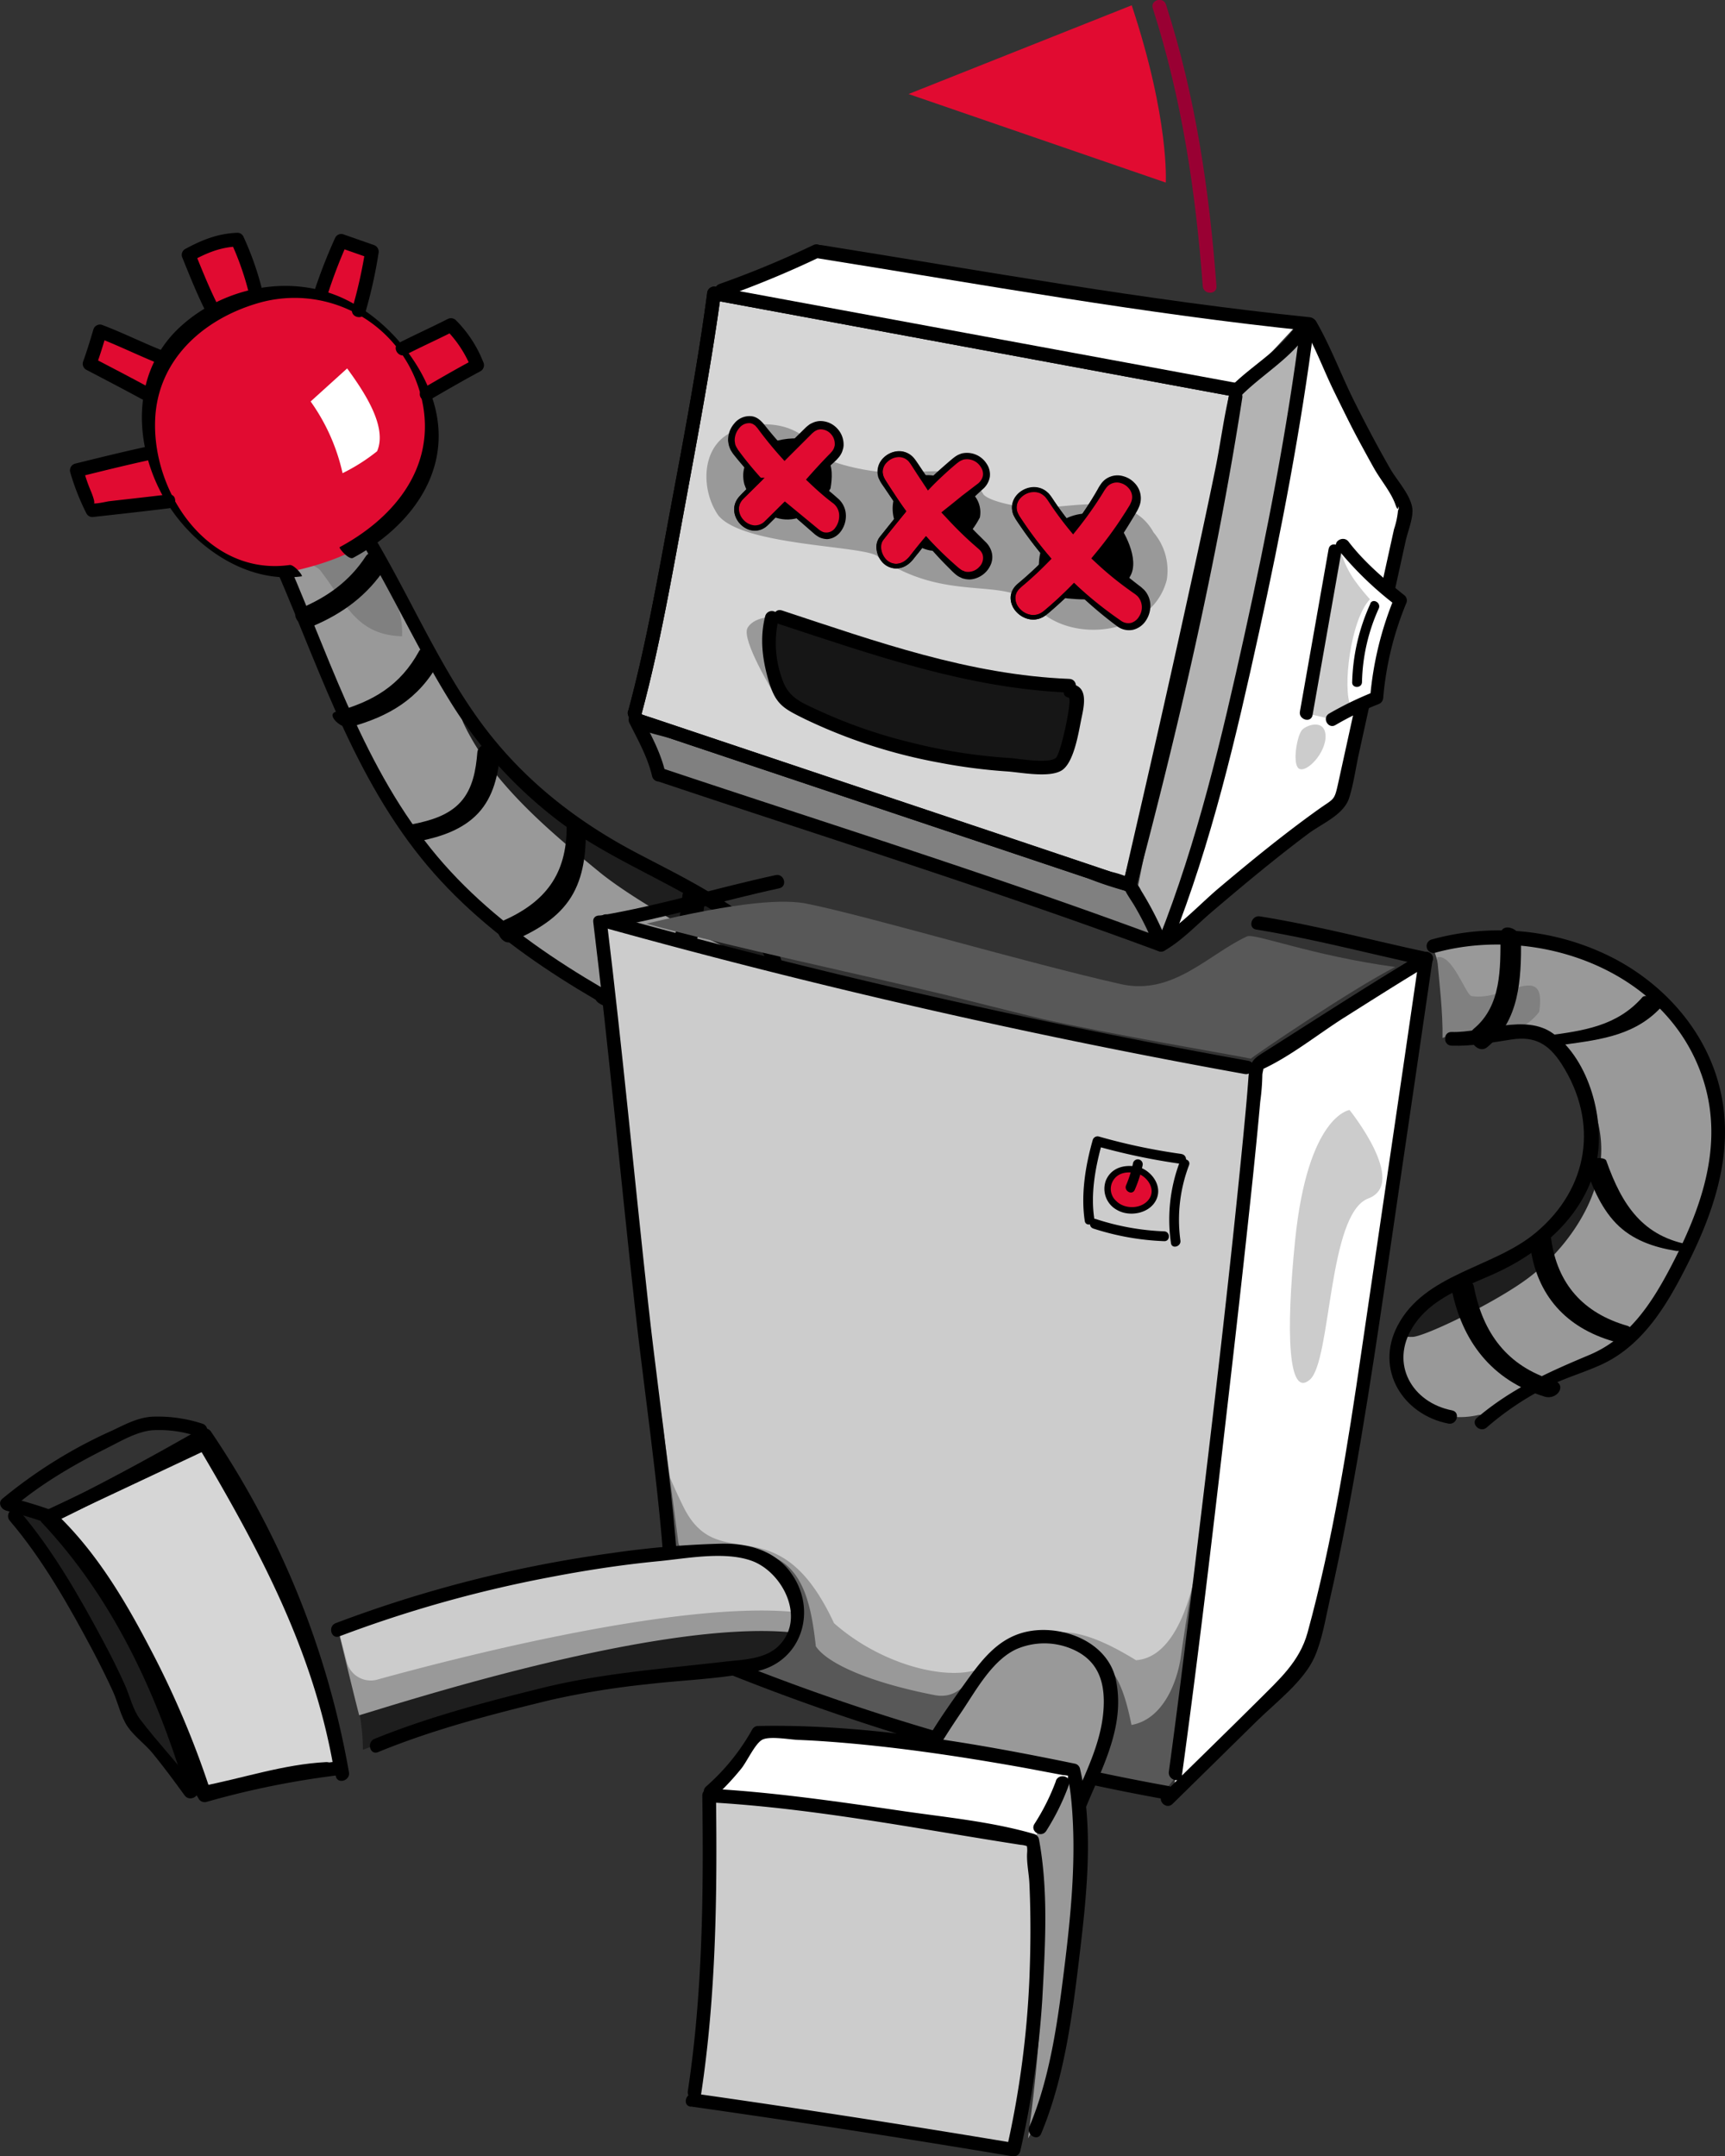 <svg xmlns="http://www.w3.org/2000/svg" viewBox="0 0 378.01 472.43"><rect x="0" y="0" width="378.01" height="472.43" fill="#333333" stroke="none"/><defs><style>.cls-1{fill:#999;}.cls-2{fill:#1e1e1e;}.cls-3{fill:gray;}.cls-11,.cls-4{fill:#e10b31;}.cls-5{fill:#fff;}.cls-6{fill:#ccc;}.cls-7{fill:#585858;}.cls-8{fill:#d6d6d6;}.cls-9{fill:#b3b3b3;}.cls-10{fill:#161616;}.cls-11{stroke:#000;stroke-miterlimit:10;}.cls-12{fill:#903;}</style></defs><title>robot-footer</title><g id="Layer_2" data-name="Layer 2"><g id="Long_Page_cz.2" data-name="Long Page cz.2"><g id="arm_1" data-name="arm 1"><path class="cls-1" d="M316.7,227.82c14.75,1.08,20.51-7.73,28.62,7.77s1.48,29-10,37.34c-9.32,6.73-17.93,6.75-25,14.52-3.82,4.18-5,8.39-3.72,13.71s5.81,8.8,11.38,9.21a17.9,17.9,0,0,0,5.78-.31c1.21-.36,1.7.84,2.79,0,23-18.74,28.17-1.17,45.78-40.49,19.73-44.06-24.13-71.81-58.9-63C316.26,211.59,316.53,221,316.7,227.82Z"/><path class="cls-2" d="M349.84,244.73c4.27,14-5.21,27.69-14.44,34.89-6.89,5.38-23,13.16-25.82,13.28-6,.24.5-4.65,1.54-5.67,6.88-6.74,17.67-9.34,26.23-14.81a25.41,25.41,0,0,0,9.41-10.73,30.28,30.28,0,0,0,2.25-8.64c.27-2.13-.93-4.77-.46-7C348.82,245,348.84,241.46,349.84,244.73Z"/><path class="cls-3" d="M337.29,221.71c1.75-11.45-7.71-2.17-14.85-3.49-1.21-.22-4.23-9.4-7.52-8.47.48,5.61,1.28,11.84,1.19,17.66C323.15,224.49,331.48,229.22,337.29,221.71Z"/><path d="M325.77,312.77a63.48,63.48,0,0,1,14.93-9.7c3.42-1.54,7-2.6,10.42-4.19,9.26-4.35,14.52-13.57,18.91-22.37,6.32-12.67,10.56-26.43,6.19-40.45-3.52-11.29-11.94-20.45-22.3-25.95a55,55,0,0,0-40.24-4.26,1.5,1.5,0,0,0,.8,2.89c22.85-6.28,51.35,4.07,58.85,28.11,4.46,14.3-.61,28.18-7.28,40.86-4.24,8.06-9.17,15.55-17.82,19.17-9,3.78-17,7.34-24.58,13.77-1.47,1.24.66,3.36,2.12,2.12Z"/><path d="M318.19,309c-8.71-1.7-13.69-10.15-8.6-18.27,4-6.38,11.4-8.75,17.88-11.67,10.24-4.6,19.88-12.83,22.35-24.27,2-9.27-1.49-22.46-9.42-28.31-6.13-4.52-15.41-.15-22.3-.38-1.93-.06-1.92,2.94,0,3,4.53.15,8.73-.69,13.17-1.36,5.09-.77,8.09,1,10.89,5.31,8.28,12.85,6,27.37-5.69,37.08-9.27,7.72-24.24,8.84-30.23,20.36-5,9.6,1.21,19.47,11.15,21.41,1.89.37,2.7-2.53.8-2.9Z"/><path d="M318.05,282.15c2.25,11.69,8.87,20.3,20.44,23.84,2.75.84,5.06-2.62,1.93-3.58-10.11-3.09-15.48-10.34-17.44-20.53-.48-2.49-5.45-2.46-4.93.27Z"/><path d="M335.34,273.1c1.47,10.74,7.84,17.78,18.2,20.78,1.81.52,5.49-2.73,3-3.43-9.51-2.75-15.28-9.1-16.62-19-.31-2.25-4.88-.33-4.62,1.62Z"/><path d="M347.05,254.7c1.66,4.71,3.54,9.65,7.07,13.31s8.29,5.26,13.18,6.05c.95.15,5.68-.91,3.45-1.26C360,271.08,355.43,264,352,254.31c-.43-1.21-5.21-.25-5,.39Z"/><path d="M343,228.84c8.16-1.12,15.73-2.11,21.45-8.65.71-.81-3.74-2.62-4.51-1.74-5.58,6.37-12.9,7.36-20.87,8.44-1.24.17,2.77,2.1,3.93,2Z"/><path d="M325.9,229.43c7.08-5.87,7.46-14.81,7.42-23.37,0-2.71-4.52-4.27-4.51-1.11,0,7.2.21,15.41-5.83,20.42-2.15,1.78.78,5.83,2.92,4.06Z"/></g><g id="arm_1-2" data-name="arm 1"><path class="cls-1" d="M79.53,115c7.32,12.32,11.76,23.13,19.3,36a92.78,92.78,0,0,0,31.42,32.36c11,6.83,25.38,12.33,35,20.92,5.18,4.62,5.82,8.93,4.83,15.15s-5.44,8.52-11.34,9.71c-1.62.33-4.51-.5-6.2-.68a10.27,10.27,0,0,1-3.39-1c-21.63-10.76-45.49-25-59-44-15.17-21.29-20-41.46-30.19-64.09A64.87,64.87,0,0,0,79.53,115Z"/><path class="cls-2" d="M101.62,158.56c6.15,13.05,19,23.72,29.71,32.48,8,6.55,27,17.14,32.89,18.27,12.46,2.4,2-3.78.31-5.15-11.23-9.08-25.3-14.92-37.57-22a61.94,61.94,0,0,1-14-11.42,84.72,84.72,0,0,1-5.89-7.2c-1.4-1.8-1.67-3.77-3.49-5.3C102.92,157.7,100.19,155.5,101.62,158.56Z"/><path class="cls-3" d="M88.1,139.41c-9.94-.31-12.21-7-17.93-14.46-1-1.25-6.42-2.7-6.55-5.45A159.65,159.65,0,0,0,79,114.65C80.65,123.91,88.62,129.74,88.1,139.41Z"/><path d="M151.36,226.86c-20.69-10.45-42.22-22.58-56.94-40.94-15.64-19.51-22.85-44-32.94-66.45-.79-1.75-3.37-.23-2.59,1.52C69.11,143.74,76.43,168.32,92.3,188c14.9,18.53,36.64,30.85,57.54,41.41,1.72.87,3.24-1.72,1.52-2.59Z"/><path d="M159.48,230.73c4.47-1.49,9.24-3.36,11.24-8a18.44,18.44,0,0,0-.06-13.89c-2.28-5-7.52-8.47-12-11.37-6.27-4.1-13-7.35-19.63-10.86-13.74-7.3-25.56-16.83-34.59-29.61-9.19-13-15.36-27.91-23.69-41.45-1-1.64-3.61-.14-2.59,1.51,7.24,11.77,12.94,24.4,20.2,36.16A97,97,0,0,0,122.57,180c10.32,7.74,22.41,12.43,33.29,19.26,5.21,3.28,12,7.35,12.92,14,.46,3.18.18,7.25-1.75,9.88s-5.31,3.75-8.35,4.77c-1.82.6-1,3.5.8,2.89Z"/><path d="M149.55,196.14c-.46,5.05-1.43,10.25-4.69,14.31s-8.44,6.18-13.45,7.67c-2.72.81,1.52,3,3.17,2.5,5.27-1.57,10.59-3.75,14.32-8s5.07-10.1,5.58-15.69c.18-1.92-4.76-2.66-4.93-.83Z"/><path d="M124.18,181.13c0,10.43-4.66,16.52-14.07,20.66-2.46,1.09-.26,5.5,1.9,4.55,4.75-2.09,9.5-4.61,12.57-8.94s3.79-9.67,3.79-14.86c0-2.4-4.19-4.51-4.19-1.41Z"/><path d="M104.6,164.89c-.31,3.8-1,7.88-3.66,10.82s-6.59,4.07-10.34,4.83c-3.2.65-1.48,4.31,1.35,3.74,4.7-.95,9.5-2.53,12.85-6.13s4.41-8.49,4.8-13.28c.21-2.53-4.78-2.55-5,0Z"/><path d="M91.82,142.69c-4.14,7.53-10.06,11-18.18,13.24-2.36.65,1.3,3.87,3,3.4,8.6-2.35,15.1-6.16,19.5-14.14.94-1.72-3.4-4.21-4.34-2.5Z"/><path d="M80.16,121.88c-3.58,5.49-8.44,8.94-14.43,11.46-2.7,1.14.49,4.81,2.77,3.86,6.63-2.8,12-6.75,16-12.84,1.4-2.16-2.92-4.67-4.34-2.48Z"/></g><g id="hand_1" data-name="hand 1"><path class="cls-4" d="M83.12,117.21A33.57,33.57,0,0,0,92.92,105,25.1,25.1,0,0,0,92.22,84c-4.9-9.69-11.34-17.75-24.48-20.06-5.4-.95-10.91.6-16.07,2.45C41.94,69.87,31.58,78.8,32.53,94.08c.55,8.91,5,19,12.13,24.46S57,126.9,64.78,125C71.37,123.45,77.12,121.43,83.12,117.21Z"/><path class="cls-4" d="M94.14,85.57c4.45-1.34,10.5-3.53,11.68-5.19-2.89-2.47-4.58-5.51-7-9.23-3.33,1.74-7.27,3.46-10.61,5.2A44,44,0,0,1,94.14,85.57Z"/><path class="cls-4" d="M46.93,69.65,41.34,55.86l1.09-.59A18.61,18.61,0,0,1,52,52.51s2.06,9.37,4.7,13.68Z"/><path class="cls-4" d="M36.9,109.82c-5.3.66-16.69,1.91-16.69,1.91l-4.81-9a113,113,0,0,0,17.5-3.51C33,102.62,34.34,105,36.9,109.82Z"/><path class="cls-4" d="M78.14,67.3c.49-3.19,4-12,4-12-3-.31-4.57-1.28-7.27-2.6l-.11,0a49.55,49.55,0,0,0-4.31,11.07A25.59,25.59,0,0,1,78.14,67.3Z"/><path class="cls-4" d="M32.6,85.69c-2.36-1.28-13-6-13-6,.81-2.13,2.27-7.08,2.27-7.08,3.12,1.17,10.7,4.64,13.82,5.82Z"/><path class="cls-5" d="M75.07,103.67a43.11,43.11,0,0,0-7-15.71l8-7.24c3.8,5.2,8.88,12.82,6.56,18.15A41.11,41.11,0,0,1,75.07,103.67Z"/><path d="M94.23,87.58c3.68-2.14,7.36-4.27,11.12-6.28a1.54,1.54,0,0,0,.54-2,27,27,0,0,0-6-9.16,1.56,1.56,0,0,0-1.82-.23c-3.5,1.79-7.1,3.4-10.6,5.19-1.72.88-.21,3.47,1.51,2.59,3.51-1.79,7.1-3.4,10.61-5.19l-1.82-.24a25.39,25.39,0,0,1,5.55,8.55l.53-2.05c-3.75,2-7.44,4.14-11.12,6.28a1.5,1.5,0,0,0,1.52,2.59Z"/><path d="M48.16,67.66c-2.06-3.95-3.71-8.07-5.38-12.2l-.69,1.7c3.22-1.74,6.19-3,9.92-3.15l-1.3-.75a63.14,63.14,0,0,1,4,11.66c.48,1.87,3.37,1.08,2.89-.8A66.07,66.07,0,0,0,53.3,51.75,1.45,1.45,0,0,0,52,51c-4.29.17-7.71,1.55-11.43,3.56a1.49,1.49,0,0,0-.69,1.69c1.77,4.37,3.5,8.74,5.68,12.92.89,1.71,3.48.2,2.59-1.52Z"/><path d="M36.9,108.32c-4.33.53-8.67,1-13,1.5-.51.06-3.16.71-3.61.4,1,.66-.33-2.5-.36-2.58a34.85,34.85,0,0,1-1.7-5l-1,1.85c5.36-1.34,10.73-2.66,16.13-3.83,1.88-.4,1.08-3.3-.8-2.89-5.4,1.17-10.77,2.49-16.13,3.82a1.53,1.53,0,0,0-1.05,1.85,51.24,51.24,0,0,0,3.59,9.1,1.46,1.46,0,0,0,1.3.74c5.57-.61,11.13-1.23,16.69-1.91,1.89-.24,1.92-3.24,0-3Z"/><path d="M80.07,68.43a101.61,101.61,0,0,0,2.87-12.89,1.55,1.55,0,0,0-1-1.85l-6.76-2.37a1.49,1.49,0,0,0-1.69.69A116.45,116.45,0,0,0,69,63.43c-.61,1.84,2.29,2.62,2.89.8A107.86,107.86,0,0,1,76,53.52l-1.7.69,6.76,2.37-1-1.84a103.37,103.37,0,0,1-2.87,12.89c-.55,1.86,2.34,2.65,2.89.8Z"/><path d="M32.55,84.82c-4-2.18-8.1-4.29-12.15-6.42l.69,1.69c.86-2.32,1.57-4.7,2.27-7.08l-1.84,1c4.87,1.88,9.55,4.24,14.43,6.12,1.8.7,2.58-2.2.79-2.89C31.87,75.4,27.19,73,22.31,71.16a1.52,1.52,0,0,0-1.84,1c-.7,2.38-1.42,4.76-2.27,7.09A1.51,1.51,0,0,0,18.88,81C22.94,83.12,27,85.23,31,87.41c1.69.92,3.21-1.67,1.51-2.59Z"/><path d="M63.46,123.79C45.78,126.27,33.33,108.16,34,91.93c.53-13.16,10.56-22,22.49-25.5a28.59,28.59,0,0,1,36.3,22.93c2.18,13.9-7,24.42-18.36,30.52-.26.15,2,2.85,2.93,2.35,11.86-6.37,21.42-18.07,18.1-32.45C93.16,79.87,85,70.18,75.91,65.7c-11.78-5.84-26.61-3-36.28,5.78-10.31,9.33-10.57,24.16-4.57,36,5.63,11.13,18.18,20.59,31.05,18.79.4-.06-1.66-2.62-2.65-2.48Z"/></g><path class="cls-6" d="M132.36,202.13s112,28.2,142,32.05c-3.42,49.62-10.38,99-18.73,158.57a484.48,484.48,0,0,1-107-32.21Z"/><path class="cls-1" d="M182.76,355.62c10.9,9.65,26.55,13.2,33.18,9.41,11.12-6.36,15.09-12.32,33-1.29,12.53-.91,14.42-28.38,14.42-28.38l-7,50.26C214,380,179.94,367,149.07,353.45l-5.39-37.92a124.55,124.55,0,0,0,6.11,14.66C157.61,345.87,170.35,328.94,182.76,355.62Z"/><path class="cls-7" d="M263.76,381.68c2.72-26.52,1.67-66.12-5-18.68-.69,4.92-3.6,13.64-10.81,14.92-2-9.93-4.38-13.14-7.94-13.9-8.52-1.81-16.16-4.39-22.16-1.53-4.26,2-6,10.27-13.07,8.89-14.49-2.83-23.56-7-26-10.69-1.1-9.87-3.09-19.8-13.72-20.53-5.47-.38-15.91,2.88-16.46-2.58,0,0-7.85-61.62-7.65-48.05l7.58,70.85A473.83,473.83,0,0,0,255,392.65Z"/><path class="cls-5" d="M275.26,234.24c2.84-2.48,36.39-24.2,36.39-24.2,0,13.35-17,130.59-24.81,153.2l-29.61,29.12Z"/><path class="cls-7" d="M273.26,205.16c-8.37,3.85-16.17,13-27.56,10.47-20.94-4.71-55.2-14.84-68.37-17.53-5.26-1.25-15.49-.55-35.65,4.26,17.63,4.93,48.16,11.38,65.85,15.69,1.68.39,18.34,4.61,20.71,5.15,14.22,3.24,42.67,8.05,45.87,8.74.52-.55,22-15.17,31.63-20.08C287.32,209.35,274.94,204.39,273.26,205.16Z"/><g id="foot_2" data-name="foot 2"><path class="cls-8" d="M44.76,316.17C59.42,341,69.94,358.89,74.62,387.33c0,0-18,2.32-29.79,6-5.1-16.38-19.06-47.48-34.07-61.11Z"/><path d="M43.46,316.93c13.3,22.51,25.28,44.72,29.72,70.8l1.44-1.9a194.81,194.81,0,0,0-30.19,6l1.85,1.05A199.87,199.87,0,0,0,32.81,361c-5.59-10.72-12.07-21.52-21-29.83l-.3,2.36,34-16c1.75-.83.23-3.41-1.51-2.59l-34,16a1.5,1.5,0,0,0-.31,2.35c8.74,8.14,15.05,18.72,20.52,29.22a196.74,196.74,0,0,1,13.17,31.23,1.52,1.52,0,0,0,1.84,1.05,188.41,188.41,0,0,1,29.39-5.91,1.53,1.53,0,0,0,1.45-1.9c-4.48-26.34-16.59-48.77-30-71.52A1.5,1.5,0,0,0,43.46,316.93Z"/><path class="cls-2" d="M9.82,333c13.26,14.27,21.2,28.17,31.65,57.38,0,0-6.54-8.47-12.43-13.32A120,120,0,0,0,2,330.68Z"/><path d="M9.23,333.65c15.26,16.24,24.72,36.5,31.21,57.61.56,1.84,3.46,1.06,2.89-.8-6.64-21.6-16.36-42.31-32-58.93-1.32-1.41-3.44.72-2.12,2.12Z"/><path d="M11.37,333.77c11.53-5.55,22.76-11.66,33.87-18a1.5,1.5,0,0,0-1.52-2.59c-11.11,6.34-22.34,12.45-33.87,18-1.74.84-.22,3.43,1.52,2.59Z"/><path d="M44.82,394.26c8.91-1.69,17.55-4.73,26.67-5.2,1.92-.1,1.93-3.1,0-3-9.4.48-18.29,3.56-27.47,5.31-1.89.36-1.09,3.25.8,2.89Z"/><path d="M43.58,315.16a190,190,0,0,1,30,73.93c.32,1.9,3.21,1.09,2.89-.8a192.11,192.11,0,0,0-30.25-74.65c-1.07-1.59-3.67-.09-2.59,1.52Z"/></g><g id="body"><path d="M132.38,203.25q69.41,19.26,140.37,32.06c1.89.34,2.7-2.55.8-2.89q-70.89-12.79-140.37-32.06a1.5,1.5,0,0,0-.8,2.89Z"/><path d="M130,202c3.43,28,6,56.08,9.1,84.11,2.69,24.43,6.82,49,7.14,73.61,0,1.93,3,1.94,3,0-.32-24.62-4.45-49.18-7.14-73.61C139,258,136.41,230,133,202c-.23-1.89-3.23-1.91-3,0Z"/><path d="M311,209.71c-4.16,28.78-8.45,57.55-12.65,86.33-3,20.6-6.31,41.56-11.82,61.66-1.76,6.4-6.3,10.33-10.95,15-6.88,6.84-13.84,13.6-20.77,20.41-1.37,1.35.75,3.48,2.13,2.12l18.57-18.25c4.08-4,10.21-8.64,12.55-13.93,1.69-3.81,2.39-8.35,3.31-12.39,1.34-5.81,2.52-11.65,3.65-17.5,4.58-23.81,7.89-47.8,11.42-71.78q3.75-25.42,7.45-50.84c.28-1.88-2.61-2.7-2.89-.79Z"/><path d="M259,389c3.93-28.65,7.26-57.39,10.57-86.11,1.73-15.05,3.42-30.1,5-45.16.56-5.45,1.11-10.89,1.59-16.35a48.42,48.42,0,0,0,.46-5.76c0-1,.78-2.4-.58-.89a4,4,0,0,1,1.05-.67c6-2.86,11.66-7.41,17.29-11,6.26-3.95,12.52-7.94,18.88-11.74a1.5,1.5,0,0,0-1.52-2.59c-11.42,6.83-22.61,14.07-33.84,21.21-3.16,2-4,2.3-4.32,6.12-.32,4.53-.76,9-1.2,13.55-3.06,31.35-6.8,62.65-10.59,93.92-1.8,14.88-3.62,29.77-5.65,44.62-.26,1.89,2.63,2.71,2.89.8Z"/><path d="M132.5,203.45c12.93-2.19,25.46-6.06,38.26-8.83,1.89-.41,1.09-3.3-.79-2.89-12.81,2.77-25.33,6.64-38.27,8.83-1.9.32-1.09,3.21.8,2.89Z"/><path d="M275.29,203.66c12.39,2,24.58,5.25,36.85,7.89,1.88.4,2.68-2.49.8-2.9-12.27-2.63-24.46-5.9-36.85-7.88-1.89-.3-2.71,2.59-.8,2.89Z"/><path d="M147.83,361.84a493.91,493.91,0,0,0,107.41,32.35c1.89.34,2.7-2.55.8-2.89a490.58,490.58,0,0,1-106.69-32.05c-1.76-.76-3.29,1.83-1.52,2.59Z"/></g><g id="leg_1" data-name="leg 1"><path class="cls-1" d="M198.33,396.45c2.36-11.87,17.87-32,20.1-34.08,8.17-7.65,24-3.08,24.81,7.18,1.3,13.2-5.9,21.61-8.8,31.61Z"/><path d="M199.77,396.85c1.77-7.94,6.49-15.23,11-21.89,3.13-4.65,6.69-11.25,12-13.66a15.42,15.42,0,0,1,12.6.19c4.83,2.25,6.53,6.27,6.51,11.4-.05,10.12-6,18.5-8.9,27.87l1.44-1.1L198.33,395c-1.91-.25-1.89,2.75,0,3l36.11,4.71a1.51,1.51,0,0,0,1.45-1.1c3.39-10.94,11.11-21.37,8.67-33.45-1.63-8.05-10.81-11.89-18.29-10.89s-11.35,6.69-15.45,12.4c-5.67,7.9-11.79,16.79-13.94,26.43C196.46,397.93,199.35,398.74,199.77,396.85Z"/></g><g id="foot_1" data-name="foot 1"><path class="cls-5" d="M235.21,387.86s-48.73-8.84-69.11-8.22c-2.9,3.6-7.89,10.83-10.84,13.25a504.94,504.94,0,0,1,70.93,10.68c3.85-4.18,7.82-11.85,9.07-15.4"/><path class="cls-1" d="M226.19,403.57c3.27,17.14,2.63,39.36-.92,64.93,8-12.8,14.32-62.91,9.94-80.64Z"/><path class="cls-6" d="M151.78,460.08q35.24,5,70.32,10.88s2.61-11.87,3.48-18.25c2.39-17.68,2-43,.62-49.49-4.76-1.48-49.3-8.76-70.8-9.89.21,14.93.14,43.64-3.23,65.16"/><path d="M151.38,461.52q35.24,5,70.33,10.88a1.53,1.53,0,0,0,1.84-1,208,208,0,0,0,4.85-33.31c.62-11.47,1.41-23.87-.75-35.23a1.5,1.5,0,0,0-1.05-1.05c-9.55-2.79-20-3.71-29.76-5.17-13.74-2-27.56-4-41.44-4.77a1.51,1.51,0,0,0-1.5,1.5c.29,21.56.07,43.41-3.17,64.76-.29,1.89,2.6,2.71,2.89.8,3.29-21.64,3.57-43.72,3.28-65.56l-1.5,1.5c23,1.29,45.56,5.8,68.26,9.32a5,5,0,0,1,1.62.37c-.53-.34-.08-.26-.19,1.27-.17,2.18.39,4.64.49,6.83.32,6.94.28,13.91,0,20.85a207.83,207.83,0,0,1-4.94,37.09l1.84-1.05q-35.08-5.86-70.32-10.88c-1.89-.27-2.7,2.62-.8,2.89Z"/><path d="M231.4,390.18a48.26,48.26,0,0,1-4.73,9.45c-1,1.63,1.54,3.14,2.59,1.52a51.47,51.47,0,0,0,5-10.17c.66-1.82-2.24-2.6-2.89-.8Z"/><path d="M156.79,393.54a57.69,57.69,0,0,0,5.61-6c1.24-1.5,3-5.42,4.57-6.34s6.06-.07,7.95,0c3.42.13,6.82.37,10.23.66,12.59,1.08,25.12,2.95,37.56,5.14,3.44.61,6.87,1.29,10.31,1.92a5.51,5.51,0,0,1,1.76.35c-1.32-1.06-.55,1.18-.45,1.79.21,1.25.35,2.51.47,3.78,1.06,11.58,0,23.44-1.4,34.94-1.47,12-3.1,25-7.84,36.18-.75,1.76,1.84,3.29,2.59,1.51,5-11.94,6.8-25.57,8.33-38.35,1.61-13.47,3.3-28.3.17-41.69a1.48,1.48,0,0,0-1-1c-22.65-4.68-46.34-8.74-69.51-8.28a1.48,1.48,0,0,0-1.29.74,47,47,0,0,1-10.14,12.54c-1.43,1.3.7,3.42,2.12,2.12Z"/></g><path class="cls-6" d="M295.73,243.19s-9.15,1.18-11.93,28.58c-2.06,20.35-1.5,34.62,3.24,30.5s3.92-36.35,12.79-39.69S295.73,243.19,295.73,243.19Z"/><g id="leg_2" data-name="leg 2"><path class="cls-2" d="M74.26,357.46s5.34,15.39,5.26,25.89c5.46-2.09,43.3-15,83.87-18.24,6.42-.31,15-4.68,9.81-17-5.5-13.14-35.88-6.66-35.88-6.66S81.78,350.47,74.26,357.46Z"/><path class="cls-1" d="M173.71,357.66c-29.64-3-87.93,16.1-95,18.14-1.28-4.85-4.5-18.34-4.5-18.34a8.64,8.64,0,0,1,1.55-1.09c7.14-2.69,14.85-5.14,22.77-7.28,17.89-4.23,38.75-7.61,38.75-7.61s.91-.2,2.46-.45c4.64-.54,9.13-.93,13.37-1.14,8.3,0,16.47-.31,20,8.26C175,352.4,174.84,354.18,173.71,357.66Z"/><path class="cls-6" d="M174.39,353.2c-25.78-2.59-74.77,10.1-91.72,14.79A5.42,5.42,0,0,1,76,364.14c-.92-3.53-1.75-6.68-1.75-6.68a8.64,8.64,0,0,1,1.55-1.09c7.14-2.69,14.85-5.14,22.77-7.28,17.89-4.23,38.75-7.61,38.75-7.61s.91-.2,2.46-.45c4.64-.54,9.13-.93,13.37-1.14,8.3,0,17.29,1.67,20,8.26C173.41,348.64,174.24,352.73,174.39,353.2Z"/><path d="M74.36,358.51a275,275,0,0,1,45.84-12.9c8-1.55,16.06-2.79,24.17-3.57,6.15-.6,14.29-2.2,20.24-.12,6.76,2.37,11.92,12.27,6.35,18.34-3,3.33-8.15,3.33-12.27,3.81-13.27,1.54-26.74,2.5-39.74,5.71-12.39,3.06-25,6.36-36.89,11.2-1.76.72-1,3.63.8,2.89,12.15-5,25.16-8.35,37.9-11.44A180.45,180.45,0,0,1,141.84,369c7.93-.95,16.32-1.12,24.11-2.87,9.77-2.19,13.28-13.41,7.36-21.54-3.61-5-9.49-6.49-15.3-6.38a200.76,200.76,0,0,0-24.1,2.08,276,276,0,0,0-60.34,15.33c-1.79.68-1,3.59.79,2.89Z"/></g><path d="M2.14,333.17c7.24,8.49,13,18.71,18.22,28.52,1.57,3,3.08,6,4.44,9,1.07,2.39,1.7,5.46,3.16,7.6s3.88,3.87,5.5,5.85c2.45,3,4.74,6.1,7,9.22,1.12,1.55,3.72.05,2.59-1.51-3.85-5.3-8.45-10-12.35-15.17-1.55-2-2.26-5.13-3.32-7.5-1.47-3.29-3.09-6.51-4.79-9.68-5.26-9.83-11.08-20-18.34-28.49C3,329.57.9,331.7,2.14,333.17Z"/><path d="M1.15,330.91c3.06.86,6.14,1.67,9.12,2.79,1.81.68,2.59-2.22.8-2.9C8.09,329.69,5,328.87,2,328a1.5,1.5,0,0,0-.8,2.89Z"/><path d="M2.61,330.52c6.19-5.32,13.5-9.58,20.78-13.23,3.07-1.54,6.51-3.6,9.92-3.93a25.9,25.9,0,0,1,10.29,1.46c1.82.64,2.61-2.26.79-2.89a31.49,31.49,0,0,0-10.69-1.56c-3.23.08-6.11,1.62-9,3a104.67,104.67,0,0,0-24.19,15c-1.46,1.26.67,3.38,2.12,2.12Z"/><path d="M239.6,269.17a57.19,57.19,0,0,0,15.51,2.76c1.39.05,1.38-2.1,0-2.15a54.65,54.65,0,0,1-14.94-2.69c-1.32-.43-1.89,1.65-.57,2.08Z"/><path d="M258.88,252.82A131.65,131.65,0,0,1,240.79,249a1.1,1.1,0,0,0-1.33.75c-1.6,5.64-2.63,11.91-1.75,17.75.21,1.37,2.29.79,2.08-.57-.83-5.45.26-11.35,1.75-16.6l-1.32.75A138.38,138.38,0,0,0,258.88,255c1.38.15,1.37-2,0-2.16Z"/><path d="M258.48,254.7a35.73,35.73,0,0,0-1.88,17.65c.18,1.37,2.26.79,2.07-.57a33.61,33.61,0,0,1,1.89-16.5c.48-1.31-1.6-1.87-2.08-.58Z"/><path class="cls-4" d="M249.51,256.42c-5.65-1.59-7.54,3.26-6.67,5.22a5.21,5.21,0,0,0,4.16,3.47,5.54,5.54,0,0,0,5.62-2.36C253.75,260.92,252.63,257.3,249.51,256.42Z"/><path d="M249.7,255.73c-2.9-.72-6.07-.12-7.35,2.87a5.27,5.27,0,0,0,2.46,6.51c2.82,1.61,7.33.73,8.66-2.47,1.21-2.91-1.07-6-3.77-6.91-.88-.3-1.26,1.09-.38,1.38,2,.68,3.85,3.16,2.68,5.28-1.41,2.53-5.44,2.71-7.36.77a3.54,3.54,0,0,1-.77-4.41c1.14-2,3.42-2.14,5.45-1.64C250.21,257.34,250.6,256,249.7,255.73Z"/><path d="M248.65,260.72a28,28,0,0,0,1.73-5.37,1.08,1.08,0,0,0-2.08-.58,25.59,25.59,0,0,1-1.51,4.86c-.6,1.25,1.26,2.34,1.86,1.09Z"/><g id="HEAD"><path class="cls-3" d="M248.2,195.07a89.45,89.45,0,0,1,6,12.82c-33-12.31-76.38-26.41-109.78-37.24l-.3,0c-.75-4.31-3.23-8.26-5.11-12.11Z"/><path class="cls-5" d="M287.08,71.16c1.24,2,6.91,24.52,21,40.13L293.86,175.7c-15.23,8.16-36.93,30-39.46,31.29Z"/><path class="cls-8" d="M139.07,156.28c4.59-16.7,15.14-74.89,17.39-92L271.1,85.49l-.32,1.25c-2.68,18.48-23.25,107.2-23.25,107.2l-108-36.19Z"/><path d="M140.52,156.68c4.13-15.25,6.81-31,9.69-46.48C153,95,155.91,79.66,158,64.28l-1.9,1.44L256.5,84.31l14.21,2.63-1-1.85c-1.46,5.69-2.17,11.66-3.34,17.42-1.81,8.86-3.73,17.7-5.67,26.54q-5.77,26.38-11.86,52.7-1.35,5.9-2.71,11.79l1.84-1L152.3,160.44l-9.18-3.08c-.82-.27-1.68-.5-2.48-.83-1.46-.61.55,1.37-.12-.65-.6-1.82-3.5-1-2.89.8,1.2,3.65,5.88,4,9.27,5.11l25,8.37,61,20.43,14.29,4.79a1.51,1.51,0,0,0,1.84-1c6.75-29.11,13.44-58.26,19.52-87.52,1.43-6.92,2.31-14.09,4.06-20.92A1.52,1.52,0,0,0,271.5,84L171.07,65.46l-14.21-2.63a1.54,1.54,0,0,0-1.9,1.45c-2.07,15.53-5,31-7.88,46.39-2.82,15.09-5.43,30.38-9.45,45.21A1.5,1.5,0,0,0,140.52,156.68Z"/><path class="cls-9" d="M255.33,206.15C272.62,149.1,288.42,73.34,285.69,71.5c-2.93,2.94-9.84,9.34-14.59,14L249.33,194.4s3.32,7.22,5.07,12.59Z"/><polygon class="cls-5" points="179.4 54.75 284.02 71.38 271.18 85.17 158.31 64.06 179.4 54.75"/><path d="M269.34,86.34c-5.6,36.07-13.9,71.94-23.26,107.2a1.5,1.5,0,0,0,2.89.79c9.36-35.25,17.67-71.12,23.26-107.19.29-1.89-2.6-2.7-2.89-.8Z"/><path d="M158.47,65.11a218.35,218.35,0,0,0,21.29-8.83c1.74-.83.22-3.42-1.52-2.59a211,211,0,0,1-20.57,8.53c-1.8.64-1,3.54.8,2.89Z"/><path d="M287,69.5C251.12,65.82,215.59,59.37,180,53.7c-1.89-.3-2.7,2.59-.8,2.89C215.06,62.31,250.85,68.79,287,72.5c1.91.19,1.9-2.81,0-3Z"/><path d="M284.4,70.75C281,76.37,274.64,79.84,270,84.43a1.5,1.5,0,0,0,2.12,2.12C277,81.74,283.39,78.17,287,72.26c1-1.65-1.59-3.16-2.59-1.51Z"/><path d="M285.79,71.91c2.46,4.25,4.21,9,6.34,13.41,1.83,3.78,3.71,7.53,5.68,11.24,1.09,2.06,2.2,4.11,3.35,6.14,1.41,2.5,3.66,5.13,4.61,7.8.8,2.26.55-.22.75.7.06.26-.2.62-.19.89a17.94,17.94,0,0,1-.85,3.85l-2.76,12.53-7,31.84-2.47,11.25c-.88,4-.86,3.28-4.42,5.83-7.49,5.36-14.63,11.19-21.67,17.12-4.31,3.63-8.59,8.39-13.51,11.19a1.5,1.5,0,0,0,1.51,2.59c3.88-2.21,7.24-5.83,10.61-8.69,6.82-5.79,13.69-11.53,20.85-16.89,3.05-2.29,7.74-4.11,9-7.8,1-3.12,1.45-6.59,2.16-9.8l7.19-32.69,3.06-13.9c.44-2,1.56-4.68,1.49-6.75-.11-3-3.37-6.47-4.83-9-2.81-4.9-5.45-9.9-8-15-2.84-5.71-5.11-11.89-8.3-17.4a1.5,1.5,0,0,0-2.59,1.51Z"/><g id="lips"><path class="cls-1" d="M169.61,151.93s-7.23-11.78-5.8-14.35c1.64-2.93,7.09-2.44,7.09-2.44S173,148.8,169.61,151.93Z"/><path class="cls-10" d="M170.92,135.21c18.56,6.17,39.42,13.6,63.42,15,0,0,1.9,2.34,1.76,3.38a49.54,49.54,0,0,1-3.94,13.85l-1.58.24a118.92,118.92,0,0,1-59.23-14.59c-3.59-7.11-2.91-13.12-2.21-17.73Z"/><path d="M170.52,136.66c20.95,6.87,41.56,14.19,63.82,15.08,1.93.08,1.93-2.92,0-3-22-.88-42.33-8.19-63-15-1.84-.61-2.63,2.29-.8,2.89Z"/><path d="M234.2,152.89c.85.13-1.74,12.35-2.85,13.19-1.67,1.28-8.06.15-9.94,0a119,119,0,0,1-21.95-3.44,110.91,110.91,0,0,1-20.12-7c-3.43-1.6-6.37-2.66-7.75-6.37a23,23,0,0,1-1-13.54,1.5,1.5,0,0,0-2.89-.8c-1.25,4.82-.65,9.56.75,14.29,1.56,5.21,3.23,6,8.1,8.4a116.11,116.11,0,0,0,29.29,9.47,122.86,122.86,0,0,0,14.79,1.92c3,.2,9.13,1.45,11.93-.16s3.81-8.49,4.4-11.33c.51-2.52,1.69-7-2-7.59-1.88-.29-2.7,2.6-.79,2.9Z"/></g><path d="M271.5,84,171.07,65.46l-14.21-2.63a1.54,1.54,0,0,0-1.9,1.45c-2.07,15.53-5,31-7.88,46.39-2.82,15.09-5.43,30.38-9.45,45.21a1.5,1.5,0,0,0,2.89.8c4.13-15.25,6.81-31,9.69-46.48C153,95,155.91,79.66,158,64.28l-1.9,1.44L256.5,84.31l14.21,2.63c1.88.34,2.69-2.55.79-2.9Z"/><path d="M285,71.24c-2.92,22.79-7.33,45.44-12.29,67.87s-10.3,45.22-18.8,66.64c-.72,1.8,2.18,2.57,2.89.8,8.68-21.88,14.09-45.16,19.12-68.1,4.88-22.22,9.19-44.64,12.08-67.21.25-1.91-2.76-1.89-3,0Z"/><path d="M144.22,171.2C180.85,183.48,217.78,195,254,208.44a1.5,1.5,0,0,0,1.84-1.85,72.05,72.05,0,0,0-5.78-11.47,6.78,6.78,0,0,0-2.21-2.65,21.9,21.9,0,0,0-4.38-1.47l-23.77-8L155.49,161.5l-15.88-5.32c-1.33-.45-2.24,1.11-1.69,2.2,1.93,3.85,4,7.51,5,11.75a1.5,1.5,0,0,0,1.44,1.1l.3,0c1.93.11,1.92-2.89,0-3l-.3,0,1.45,1.11c-1-4.49-3.22-8.4-5.26-12.47l-1.7,2.2,99.58,33.38a72.9,72.9,0,0,0,7.68,2.58c.41.08,1.44.71.65.07s1.36,2.54,1.7,3.11a65.19,65.19,0,0,1,4.53,9.18l1.85-1.84c-36.22-13.48-73.15-25-109.78-37.25C143.18,167.69,142.39,170.59,144.22,171.2Z"/><path class="cls-1" d="M252.79,116.65c-4.66-8.4-14.93-6-23.5-5.46-5.55.34-12.55-1.35-13.79-2.88-4.07-7.34-13-4.42-20.53-4.76-6.61-.31-14.38-2.61-15.55-4.07-3.85-7.12-13.2-8-19.55-4.56s-6.2,12.66-2.46,18c5.59,6.91,33.21,6.56,35.06,9.13,14.72,10.14,27.21,4.22,33.95,10.32,7.43,9,26.07,7.12,29.26-5.32A12.86,12.86,0,0,0,252.79,116.65Z"/><path d="M214.72,113.38c-2.7,5.25-8.12,9.74-14.11,5.9a8.67,8.67,0,0,1-3.16-13.19c4.21-3.83,11.69-1.58,15.63,2A5.79,5.79,0,0,1,214.72,113.38Z"/><path d="M247.63,126.31c-2.61,5.32-8.3,5.32-13.73,4.8-6.46-.82-6.94-6.78-5.7-10.87,2.46-8.2,11.23-9.35,16.37-6C246.14,115.94,249.89,122.53,247.63,126.31Z"/><path d="M182,107c-5.9,10.67-16,7.63-18.9-.95-1.5-6,4.39-9.79,10.71-10,3.33-.1,5.56,1.68,7.46,4.44C182.56,102.06,182.36,104.9,182,107Z"/><g id="eyes"><path class="cls-11" d="M177.55,105.08q2.67,2.42,5.47,4.67c3.88,3.12,0,10.06-3.94,6.9-2.43-2-4.81-4-7.1-6l-4,4c-3.6,3.57-9-2.12-5.44-5.7l3.81-3.78a77.73,77.73,0,0,1-5.23-6.17c-3-4,2.44-9.7,5.5-5.64a78.13,78.13,0,0,0,5.3,6.28l5.37-5.32c3.59-3.58,9,2.11,5.43,5.69Z"/><path class="cls-11" d="M214.85,106.53q-3.39,2.82-6.54,5.93a78.77,78.77,0,0,0,6.88,7c3.76,3.39-1.77,9-5.5,5.64a81.38,81.38,0,0,1-6.77-6.88c-1.06,1.26-2.09,2.53-3.08,3.85-1.3,1.72-3.33,2.59-5.3,1.41-1.64-1-2.65-3.79-1.36-5.49,1.54-2,3.15-4,4.81-6-1.58-2.16-3.08-4.4-4.48-6.7-2.66-4.38,4.05-8.37,6.7-4,1,1.68,2.1,3.31,3.22,4.9,1.91-1.89,3.9-3.71,6-5.44C213.27,97.63,218.74,103.3,214.85,106.53Z"/><path class="cls-11" d="M245.22,136.6a89,89,0,0,1-9.86-8.21,81.48,81.48,0,0,1-6.32,5.86c-4,3.34-9.74-2.58-5.68-6a80.62,80.62,0,0,0,6.35-5.89,84.18,84.18,0,0,1-6.76-9.05c-2.91-4.49,4.12-8.64,7-4.19a71.88,71.88,0,0,0,5.2,7,78.44,78.44,0,0,0,6.32-9.31c2.68-4.61,9.64-.37,7,4.27a89.38,89.38,0,0,1-7.65,11.12,78.16,78.16,0,0,0,8.56,7.11C253.59,132.44,249.51,139.67,245.22,136.6Z"/></g><path class="cls-12" d="M252.62,1.84C259,21.69,262,41.93,263.57,62.69c.14,1.92,3.15,1.93,3,0C265,41.67,262,21.14,255.51,1c-.59-1.83-3.49-1-2.89.8Z"/><path class="cls-4" d="M248,1.16,199.1,20.6,255.46,40S256.32,26.23,248,1.16Z"/><path d="M244.79,137.19a89.22,89.22,0,0,1-9.78-8.43h0l.71,0c-1.76,1.8-3.59,3.53-5.51,5.17a11.21,11.21,0,0,1-1.56,1.2,6.27,6.27,0,0,1-1,.43,9.48,9.48,0,0,1-1,.19,5.13,5.13,0,0,1-3.76-1.52,4.48,4.48,0,0,1-1.37-3.84,5.35,5.35,0,0,1,.35-1,4.34,4.34,0,0,1,.6-.87,14,14,0,0,1,1.44-1.31c1.88-1.62,3.69-3.33,5.43-5.11h0l0,.68c-1.79-2.09-3.49-4.27-5.07-6.52l-1.17-1.7-.57-.86c-.17-.34-.36-.67-.51-1a4.12,4.12,0,0,1,1-4.33,5,5,0,0,1,4.15-1.53,4.79,4.79,0,0,1,1.13.28,4.32,4.32,0,0,1,1,.59l.45.37a3.91,3.91,0,0,1,.37.44l.35.45.28.42a73.79,73.79,0,0,0,4.87,6.53h-.84a80.35,80.35,0,0,0,5.19-7.74l.58-1a8.7,8.7,0,0,1,.65-1.06,4.29,4.29,0,0,1,2.18-1.71,4.44,4.44,0,0,1,2.79-.07,5.24,5.24,0,0,1,2.37,1.39,4.77,4.77,0,0,1,1.07,5.31l-.29.64-.29.52-.59,1-1.22,2a91.53,91.53,0,0,1-5.44,7.81h0l-.1-1.62c1.39,1.39,2.84,2.73,4.33,4,.75.64,1.51,1.26,2.28,1.87l1.17.91c.2.16.38.28.6.46l.67.61a5.13,5.13,0,0,1,1.36,3.31,5.86,5.86,0,0,1-.94,3.35,4.69,4.69,0,0,1-2.85,2.08A4.31,4.31,0,0,1,244.79,137.19Zm.86-1.19a2.74,2.74,0,0,0,2.21.47,3,3,0,0,0,1.78-1.45,3.62,3.62,0,0,0-.37-4.41l-.45-.38c-.17-.13-.41-.28-.6-.42l-1.24-.89c-.81-.59-1.62-1.21-2.41-1.83q-2.38-1.89-4.62-4l-.81-.75.71-.86v0a87.43,87.43,0,0,0,5.56-7.42l1.26-1.94.62-1,.3-.49.2-.43a3.31,3.31,0,0,0,.27-.86,2.89,2.89,0,0,0,0-.88,3,3,0,0,0-.82-1.6,3.4,3.4,0,0,0-1.59-1,2.81,2.81,0,0,0-1.81,0,2.85,2.85,0,0,0-1.48,1.1,7.75,7.75,0,0,0-.6.92l-.63,1a80.77,80.77,0,0,1-5.54,7.67l-.43.53-.43-.52h0a72.56,72.56,0,0,1-4.92-6.64l-.29-.43-.28-.36a3.37,3.37,0,0,0-.29-.35l-.34-.28a3.67,3.67,0,0,0-.76-.46,4.22,4.22,0,0,0-.85-.21,4,4,0,0,0-3.27,1.21,3,3,0,0,0-.74,3.24c.12.28.27.54.41.82l.56.85,1.15,1.68q2.34,3.34,5,6.46l.3.34-.32.33h0q-2.62,2.72-5.49,5.18a13.62,13.62,0,0,0-1.34,1.21,3.72,3.72,0,0,0-.46.66,4.13,4.13,0,0,0-.25.75,3.48,3.48,0,0,0,1.08,3,4.19,4.19,0,0,0,3,1.22,7.05,7.05,0,0,0,.8-.15,5.07,5.07,0,0,0,.75-.34c.23-.17.46-.28.7-.49l.71-.6c1.89-1.62,3.7-3.33,5.44-5.1l.34-.35.36.33h0A88.41,88.41,0,0,0,245.65,136Z"/><path d="M215.38,107.16c-1.1,1-2.17,2-3.19,3a41.28,41.28,0,0,0-2.92,3.27l.07-1.87c1.65,2,3.4,4,5.24,5.79l1.4,1.39a4.93,4.93,0,0,1,1.31,2.15,4.19,4.19,0,0,1-.07,2.53,5.36,5.36,0,0,1-1.28,2,5.45,5.45,0,0,1-2,1.25,5.11,5.11,0,0,1-1.17.27,4.87,4.87,0,0,1-1.21-.07l-.6-.14c-.19-.07-.36-.17-.55-.25a4.24,4.24,0,0,1-1-.64c-.58-.48-1-.93-1.48-1.41-1.9-1.88-3.69-3.85-5.39-5.9h.76L201.37,121l-1,1.21a8,8,0,0,1-1.13,1.22,4.39,4.39,0,0,1-3.23,1.11,4.33,4.33,0,0,1-1.66-.54,4.1,4.1,0,0,1-1.3-1.18,5,5,0,0,1-1-3.26,3.53,3.53,0,0,1,.58-1.7c.33-.46.65-.82,1-1.24l3.94-4.86h0l0,.62-3.71-5.43c-.31-.46-.63-.88-.92-1.38-.14-.27-.28-.55-.41-.83s-.16-.61-.22-.92a4.24,4.24,0,0,1,1.24-3.47,5,5,0,0,1,3.35-1.51,4.27,4.27,0,0,1,3.4,1.54c.19.24.4.51.55.74l.46.67.9,1.35,1.81,2.69h0l-1.14-.1c1.25-1.16,2.49-2.33,3.77-3.45.64-.56,1.28-1.12,1.94-1.67a9,9,0,0,1,1.12-.82,4.6,4.6,0,0,1,.68-.31,2.57,2.57,0,0,1,.72-.2,5.1,5.1,0,0,1,5.09,2.31,4.17,4.17,0,0,1,.7,2.94A4.56,4.56,0,0,1,215.38,107.16Zm-1-1.27a3,3,0,0,0,1-1.61,2.62,2.62,0,0,0-.41-1.89,3.55,3.55,0,0,0-3.57-1.74,1.37,1.37,0,0,0-.49.13,4.1,4.1,0,0,0-.48.21,10.48,10.48,0,0,0-.92.67c-.64.54-1.28,1.09-1.9,1.65-1.24,1.13-2.47,2.28-3.63,3.49l-.64.67-.5-.77h0L201,103.92l-.89-1.39-.45-.69c-.14-.23-.28-.38-.41-.58a2.89,2.89,0,0,0-2.32-1.11,3.74,3.74,0,0,0-2.49,1.07,3,3,0,0,0-1,2.45l.15.67.3.65c.26.44.58.9.87,1.35l3.57,5.44.21.33-.24.3h0l-3.9,4.81c-.31.4-.67.82-.94,1.2a2.43,2.43,0,0,0-.41,1.21,4,4,0,0,0,.78,2.59,3.12,3.12,0,0,0,2.25,1.31,3.38,3.38,0,0,0,2.49-.88,6.21,6.21,0,0,0,1-1.06l1-1.22,2-2.44.36-.44.4.43h0c1.79,1.92,3.66,3.77,5.62,5.51.48.42,1,.91,1.46,1.24a2.69,2.69,0,0,0,.69.4c.13,0,.24.11.37.15l.37.06a3.31,3.31,0,0,0,2.79-1.12,2.74,2.74,0,0,0,.69-2.68,2.83,2.83,0,0,0-.8-1.15L213,119c-2-1.79-3.9-3.69-5.72-5.67l-1-1.06,1-.81h0c1.18-.92,2.33-1.87,3.49-2.81Z"/><path d="M178.46,105.06a62.84,62.84,0,0,1,5.06,4.06,5,5,0,0,1,1.84,3.68,5.71,5.71,0,0,1-1.27,3.84,4.2,4.2,0,0,1-1.73,1.25,4,4,0,0,1-1.09.23,4.35,4.35,0,0,1-1.09-.17,3.14,3.14,0,0,1-1-.45,5.22,5.22,0,0,1-.79-.58l-1.36-1.19L171.64,111h.69c-1.39,1.36-2.72,2.72-4.15,4.09a3.94,3.94,0,0,1-3,1.11,4.49,4.49,0,0,1-2.88-1.38,4.67,4.67,0,0,1-1.38-2.86,4.1,4.1,0,0,1,1-3.05,13.7,13.7,0,0,1,1-1.09l1-1,2.06-2,0,.69c-1.66-1.72-3.26-3.5-4.77-5.37l-.56-.7c-.19-.26-.37-.57-.55-.85a10.09,10.09,0,0,1-.38-1c-.07-.33-.13-.68-.17-1a5.51,5.51,0,0,1,1.34-3.79,4.26,4.26,0,0,1,3.86-1.6c1.59.21,2.59,1.67,3.22,2.46,1.48,1.83,3,3.59,4.68,5.28h0l-1.44,0,4.83-4.76c.21-.2.39-.39.62-.6s.54-.45.82-.65a8.6,8.6,0,0,1,1-.46,4.84,4.84,0,0,1,1.07-.22,5,5,0,0,1,3.8,1.51,5.1,5.1,0,0,1,1.51,3.77,3.13,3.13,0,0,1-.18,1,3.84,3.84,0,0,1-.41,1,4.23,4.23,0,0,1-.61.83,6.42,6.42,0,0,1-.59.63C181.6,102.35,180.09,103.67,178.46,105.06Zm-1.82,0c1.58-1.8,3.28-3.67,5-5.43a5.84,5.84,0,0,0,.57-.61,2.15,2.15,0,0,0,.38-.53,1.83,1.83,0,0,0,.24-.58,1.36,1.36,0,0,0,.1-.6A3.18,3.18,0,0,0,182,95a3,3,0,0,0-2.29-.93,3.09,3.09,0,0,0-.59.12c-.19.07-.36.19-.55.27l-.51.41c-.19.17-.4.4-.6.59l-4.8,4.79-.74.75-.7-.77h0c-1.6-1.78-3.14-3.64-4.59-5.56l-.54-.73c-.18-.26-.33-.37-.48-.57s-.36-.26-.53-.42a3.14,3.14,0,0,0-.58-.22,2.72,2.72,0,0,0-2.45,1A4.13,4.13,0,0,0,161,96.46c0,.25.06.5.09.74s.15.48.26.71l.39.66.53.71c1.41,1.89,2.93,3.7,4.51,5.46l.33.36-.34.34-2.06,2-1,1a9.91,9.91,0,0,0-1,1,3.1,3.1,0,0,0-.77,2.31,3.76,3.76,0,0,0,1.1,2.26,3.59,3.59,0,0,0,2.23,1.09,3,3,0,0,0,2.28-.86c1.36-1.31,2.74-2.71,4.11-4.06l.33-.32.36.3,5.53,4.56,1.38,1.14a4.08,4.08,0,0,0,.66.47,2.41,2.41,0,0,0,.66.29,2.35,2.35,0,0,0,2.46-1,4.32,4.32,0,0,0,.85-2.86,3.4,3.4,0,0,0-1.34-2.51C180.5,108.73,178.49,106.89,176.64,105.1Z"/><path class="cls-6" d="M284.62,168.38c-1.37-.93-.55-6.51.55-8.26.72-1.16,5.05-2.82,5.3.94S286.29,169.5,284.62,168.38Z"/><path class="cls-5" d="M291.9,157.6c2.58-1.72,9.72-4.71,9.72-4.71l5.17-21.34s-6.82-6.8-10.87-11.08l-3.4.23-6.27,35.58Z"/><path class="cls-6" d="M291.9,157.6c2.58-1.72,4.14-2.74,4.14-2.74-1.93-3.81-.1-19.11,4.16-23.56-3.62-4.11-5.23-6.5-6.69-11.3-2.57,9.67-5.17,24.42-7.26,36.28Z"/><path d="M291.14,120.32l-6.28,35.58c-.32,1.8,2.45,2.58,2.77.76l6.28-35.58c.31-1.81-2.45-2.59-2.77-.76Z"/><path d="M300.31,132.24a44,44,0,0,0-4,17.22c-.06,1.39,2.1,1.39,2.15,0a41.12,41.12,0,0,1,3.67-16.13c.58-1.25-1.28-2.35-1.86-1.09Z"/><path d="M293,120.12a74.8,74.8,0,0,0,12.82,12.45l-.22-1.74a73.47,73.47,0,0,0-5.36,22.06l1.05-1.39a74.66,74.66,0,0,0-10.07,4.86c-1.57,1-.13,3.45,1.45,2.48a67.79,67.79,0,0,1,9.39-4.56,1.56,1.56,0,0,0,1.05-1.39,69.59,69.59,0,0,1,5-20.61,1.5,1.5,0,0,0-.23-1.75c-4.4-3.54-8.92-7.35-12.37-11.86-1.11-1.45-3.61,0-2.48,1.45Z"/></g></g></g></svg>